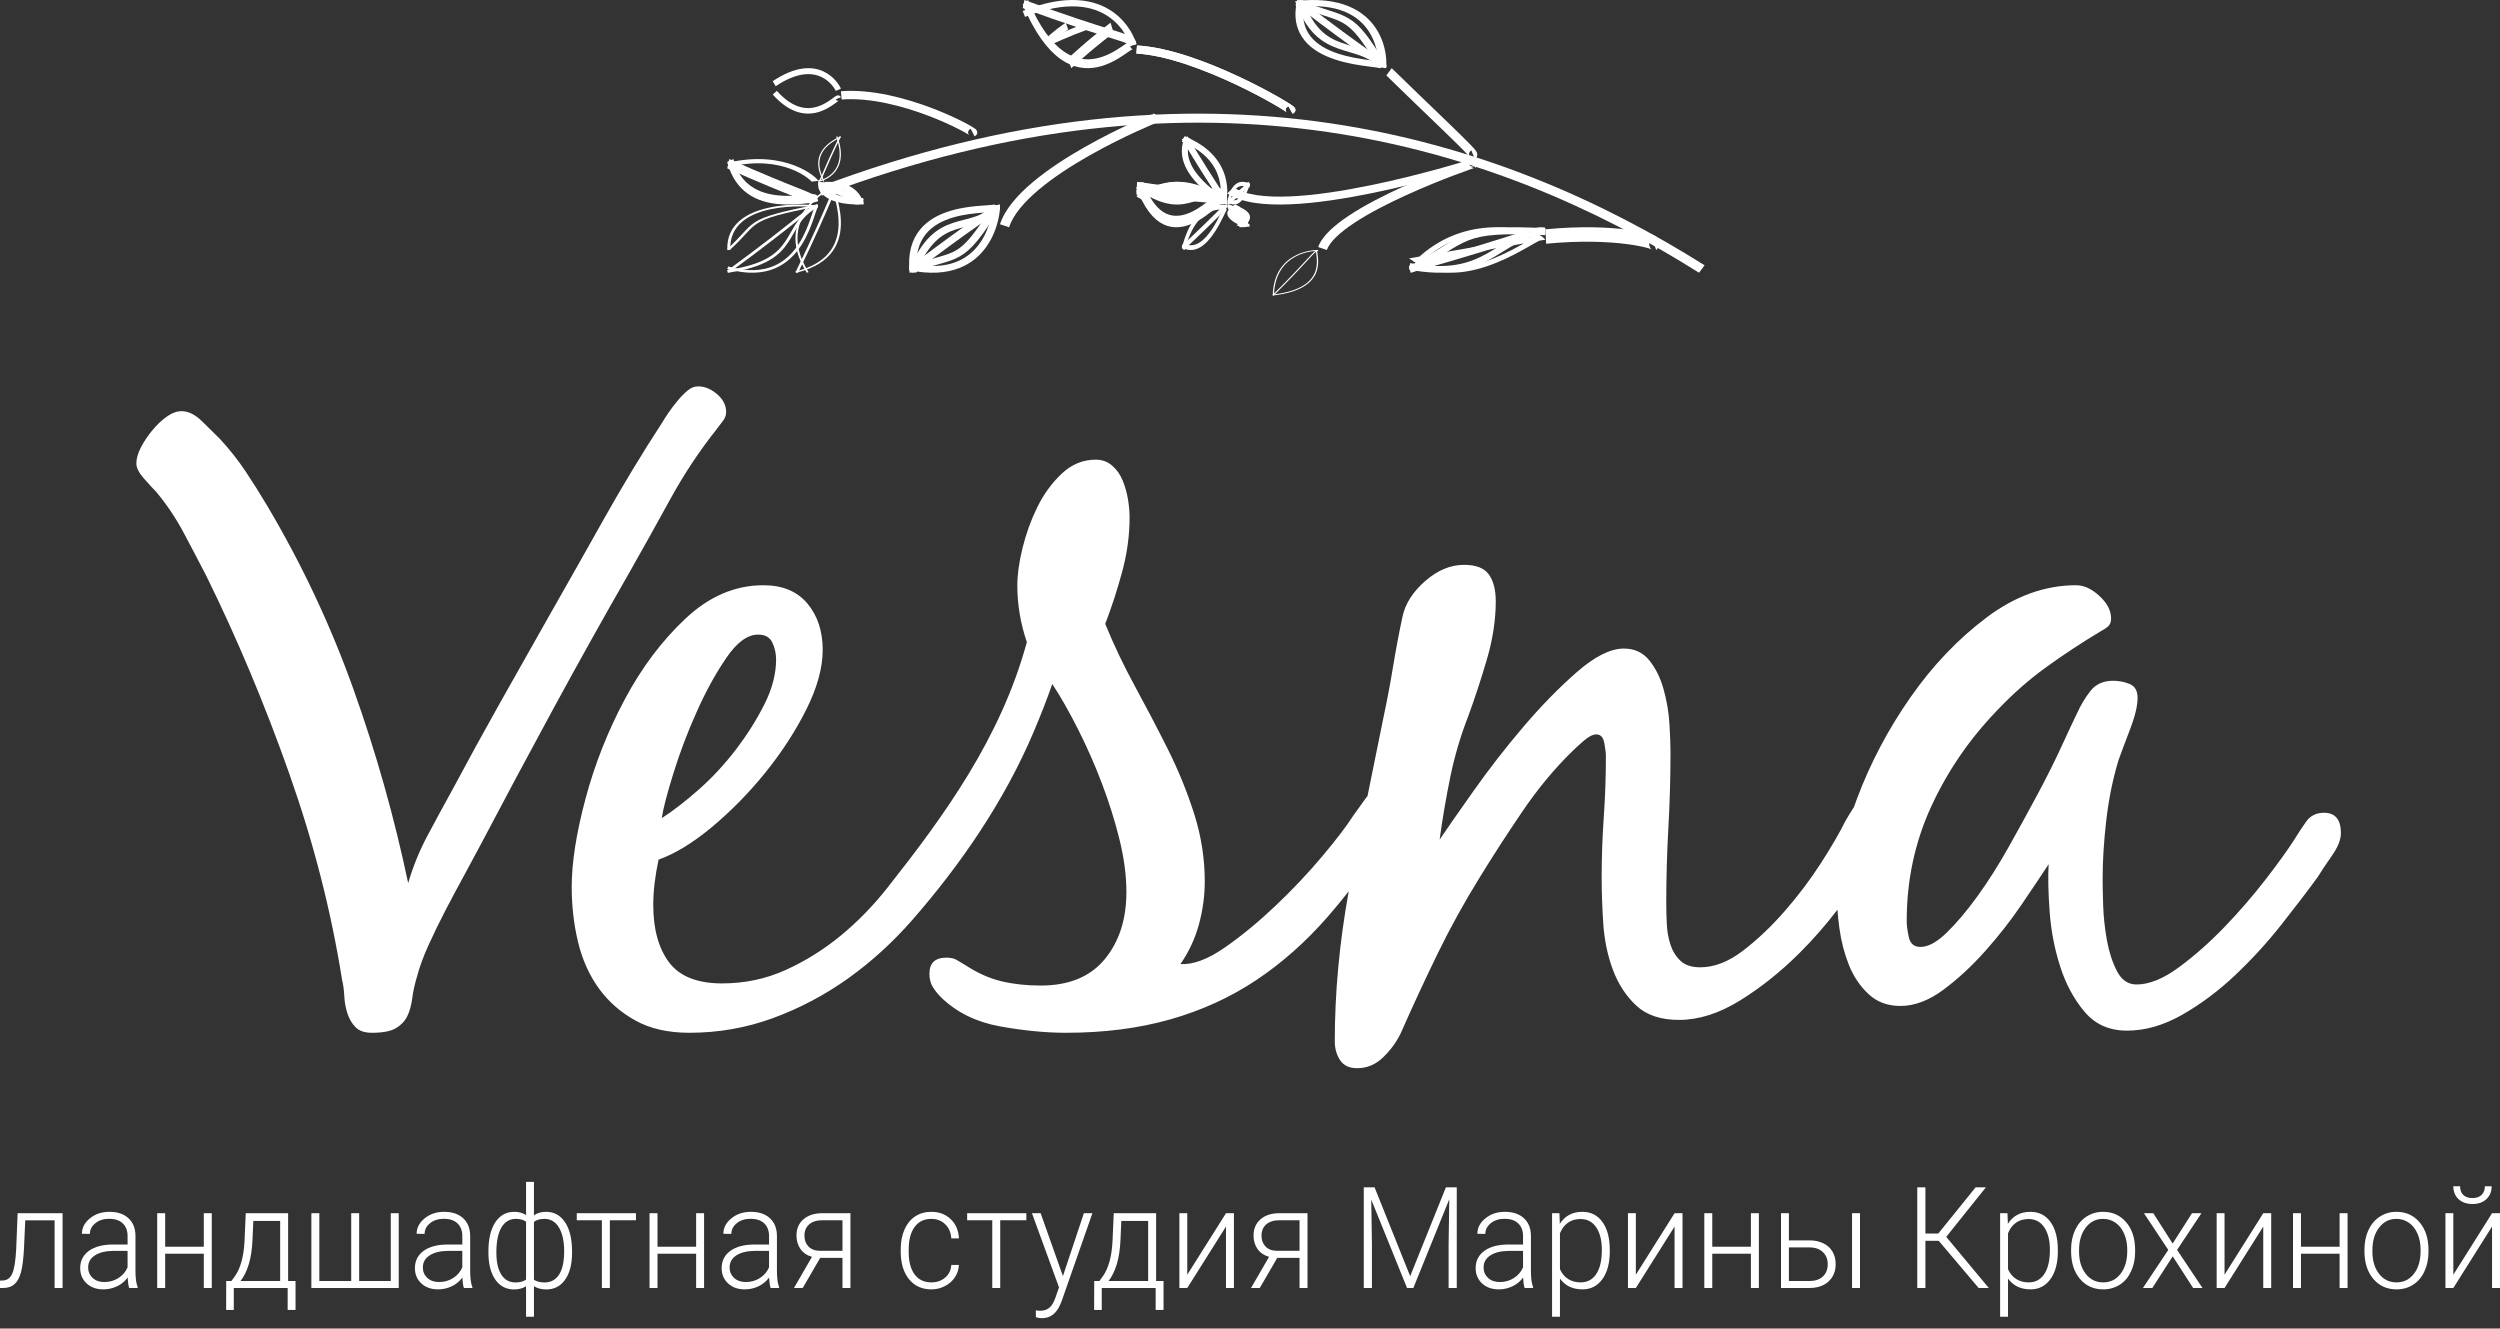 <svg width="207" height="110" viewBox="0 0 207 110" fill="none" xmlns="http://www.w3.org/2000/svg">
<rect x="0" y="0" width="207" height="110" fill="#333333" stroke="none"/>
<path fill-rule="evenodd" clip-rule="evenodd" d="M67.746 15.509C99.679 3.438 124.131 11.249 141.137 21.966L140.682 22.583C123.847 11.973 99.678 4.244 68.051 16.2L67.746 15.509Z" fill="white"/>
<path fill-rule="evenodd" clip-rule="evenodd" d="M80.872 11.135C80.824 11.215 80.753 11.262 80.694 11.287L80.376 10.662C80.319 10.685 80.249 10.731 80.203 10.809C80.157 10.885 80.154 10.96 80.161 11.011C80.172 11.095 80.216 11.149 80.223 11.158L80.224 11.159C80.235 11.173 80.245 11.183 80.25 11.187C80.249 11.186 80.248 11.185 80.247 11.185C80.227 11.169 80.183 11.139 80.106 11.091C79.958 11 79.724 10.869 79.418 10.711C78.807 10.397 77.921 9.986 76.876 9.588C74.775 8.789 72.081 8.062 69.689 8.239L69.627 7.552C72.203 7.362 75.033 8.14 77.17 8.953C78.244 9.362 79.157 9.785 79.793 10.112C80.11 10.275 80.362 10.416 80.533 10.522C80.617 10.573 80.69 10.622 80.743 10.664C80.765 10.681 80.807 10.714 80.841 10.758L80.841 10.758C80.854 10.774 80.902 10.835 80.915 10.926C80.922 10.98 80.918 11.057 80.872 11.135ZM80.252 11.189C80.252 11.189 80.251 11.188 80.25 11.187C80.251 11.188 80.252 11.189 80.252 11.189Z" fill="white"/>
<path fill-rule="evenodd" clip-rule="evenodd" d="M69.232 6.726C69.46 6.996 69.589 7.24 69.627 7.339L69.201 7.526C69.187 7.49 69.089 7.293 68.889 7.055C68.692 6.821 68.404 6.558 68.014 6.374C67.249 6.012 66.029 5.929 64.228 7.139L63.982 6.722C65.88 5.447 67.263 5.479 68.201 5.923C68.663 6.141 69.002 6.452 69.232 6.726Z" fill="white"/>
<path fill-rule="evenodd" clip-rule="evenodd" d="M68.268 14.892C68.023 15.001 67.824 15.045 67.76 15.053L67.746 14.961C67.796 14.955 67.983 14.915 68.22 14.809C68.455 14.704 68.737 14.535 68.977 14.272C69.456 13.75 69.783 12.848 69.237 11.317L69.339 11.289C69.892 12.842 69.566 13.778 69.06 14.33C68.808 14.605 68.514 14.782 68.268 14.892Z" fill="white"/>
<path fill-rule="evenodd" clip-rule="evenodd" d="M68.145 16.116C67.673 15.648 67.741 15.15 67.76 15.055L68.559 15.123C68.549 15.172 68.504 15.514 68.816 15.823C69.105 16.111 69.786 16.45 71.475 16.402L71.509 16.932C69.639 16.984 68.639 16.607 68.145 16.116Z" fill="white"/>
<path fill-rule="evenodd" clip-rule="evenodd" d="M67.991 14.88C67.929 14.983 67.866 15.043 67.762 15.053L67.746 14.961C67.778 14.958 67.816 14.943 67.877 14.842C67.937 14.743 68.009 14.58 68.122 14.316C68.137 14.28 68.153 14.243 68.17 14.204C68.402 13.662 68.787 12.762 69.51 11.289L69.627 11.321C68.905 12.792 68.521 13.69 68.289 14.232C68.273 14.271 68.257 14.308 68.242 14.344C68.129 14.606 68.055 14.775 67.991 14.88Z" fill="white"/>
<path fill-rule="evenodd" clip-rule="evenodd" d="M67.986 15.468C67.893 15.415 67.717 15.302 67.75 15.121L68.465 15.186C68.478 15.115 68.432 15.069 68.418 15.058C68.422 15.06 68.429 15.065 68.44 15.071C68.505 15.109 68.629 15.166 68.867 15.274C68.898 15.288 68.931 15.302 68.965 15.318C69.441 15.532 70.232 15.887 71.509 16.517L71.098 16.936C69.833 16.313 69.051 15.962 68.578 15.749C68.544 15.734 68.511 15.719 68.481 15.705C68.258 15.605 68.091 15.529 67.986 15.468ZM68.414 15.055C68.414 15.055 68.415 15.056 68.418 15.058C68.415 15.056 68.413 15.055 68.414 15.055Z" fill="white"/>
<path fill-rule="evenodd" clip-rule="evenodd" d="M69.452 7.903C69.537 7.922 69.598 7.982 69.627 8.052L69.204 8.225C69.227 8.28 69.277 8.33 69.348 8.346C69.4 8.358 69.437 8.346 69.442 8.344L69.443 8.344C69.445 8.343 69.447 8.343 69.447 8.343C69.447 8.343 69.435 8.349 69.406 8.369C69.363 8.397 69.315 8.433 69.254 8.478C69.207 8.512 69.153 8.553 69.088 8.599C68.808 8.801 68.401 9.069 67.897 9.239C67.391 9.41 66.784 9.483 66.112 9.293C65.44 9.103 64.722 8.657 63.982 7.826L64.324 7.523C65.021 8.306 65.668 8.693 66.236 8.854C66.804 9.014 67.314 8.955 67.751 8.807C68.19 8.659 68.553 8.422 68.82 8.23C68.87 8.194 68.92 8.158 68.966 8.123C69.037 8.071 69.102 8.023 69.15 7.99C69.189 7.964 69.244 7.93 69.3 7.911C69.327 7.902 69.384 7.887 69.452 7.903Z" fill="white"/>
<path fill-rule="evenodd" clip-rule="evenodd" d="M68.221 15.02C68.21 15.039 68.19 15.05 68.169 15.053L68.156 14.961C68.148 14.962 68.138 14.967 68.132 14.977C68.13 14.98 68.13 14.983 68.13 14.983C68.13 14.983 68.13 14.982 68.13 14.98C68.129 14.969 68.124 14.949 68.112 14.916C68.098 14.878 68.078 14.832 68.054 14.777C68.036 14.736 68.017 14.691 67.996 14.641C67.898 14.406 67.779 14.078 67.751 13.703C67.724 13.328 67.788 12.906 68.058 12.486C68.328 12.067 68.801 11.653 69.582 11.289L69.627 11.371C68.858 11.729 68.402 12.132 68.144 12.533C67.886 12.934 67.825 13.336 67.851 13.697C67.877 14.058 67.993 14.376 68.089 14.608C68.108 14.655 68.127 14.699 68.145 14.739C68.17 14.797 68.191 14.847 68.206 14.886C68.218 14.918 68.228 14.95 68.23 14.975C68.23 14.987 68.23 15.004 68.221 15.02Z" fill="white"/>
<path fill-rule="evenodd" clip-rule="evenodd" d="M67.852 15.456C67.773 15.401 67.734 15.324 67.749 15.246L68.419 15.306C68.432 15.236 68.397 15.166 68.326 15.117C68.271 15.079 68.215 15.067 68.201 15.064C68.183 15.061 68.171 15.06 68.171 15.06C68.171 15.06 68.177 15.06 68.19 15.06C68.224 15.061 68.262 15.06 68.314 15.059C68.354 15.058 68.402 15.057 68.463 15.056C68.716 15.052 69.082 15.056 69.477 15.129C69.875 15.202 70.305 15.346 70.677 15.622C71.049 15.897 71.345 16.289 71.509 16.839L70.847 16.936C70.704 16.456 70.456 16.149 70.186 15.95C69.917 15.75 69.607 15.644 69.305 15.589C69.001 15.533 68.707 15.528 68.478 15.531C68.442 15.532 68.403 15.533 68.364 15.534C68.295 15.535 68.227 15.537 68.18 15.536C68.145 15.536 68.079 15.535 68.015 15.522C67.984 15.515 67.915 15.499 67.852 15.456Z" fill="white"/>
<path fill-rule="evenodd" clip-rule="evenodd" d="M114.779 5.463C114.773 5.526 114.762 5.594 114.742 5.645L114.097 5.499C114.096 5.5 114.097 5.5 114.097 5.497C114.099 5.49 114.103 5.467 114.108 5.423C114.114 5.369 114.118 5.296 114.118 5.206C114.118 5.026 114.103 4.786 114.059 4.509C113.971 3.954 113.767 3.262 113.346 2.611C112.926 1.961 112.294 1.361 111.351 0.971C110.41 0.582 109.126 0.388 107.367 0.595L107.264 0.09C109.139 -0.131 110.578 0.069 111.674 0.523C112.767 0.975 113.485 1.667 113.95 2.386C114.415 3.103 114.633 3.855 114.728 4.448C114.775 4.746 114.791 5.006 114.791 5.207C114.791 5.307 114.786 5.393 114.779 5.463Z" fill="white"/>
<path fill-rule="evenodd" clip-rule="evenodd" d="M67.563 17.006C67.64 17.016 67.705 17.027 67.745 17.038L67.645 17.175C67.631 17.171 67.588 17.163 67.513 17.153C67.441 17.144 67.345 17.134 67.23 17.125C67 17.106 66.692 17.09 66.336 17.088C65.622 17.084 64.715 17.134 63.83 17.319C62.945 17.503 62.086 17.822 61.457 18.354C60.829 18.886 60.423 19.637 60.465 20.698L60.221 20.701C60.178 19.615 60.594 18.829 61.26 18.265C61.925 17.702 62.832 17.368 63.752 17.176C64.67 16.984 65.606 16.933 66.338 16.938C66.705 16.94 67.022 16.956 67.262 16.975C67.382 16.985 67.484 16.996 67.563 17.006Z" fill="white"/>
<path fill-rule="evenodd" clip-rule="evenodd" d="M67.68 14.87C67.701 14.895 67.733 14.935 67.745 14.975L67.209 15.039C67.212 15.048 67.215 15.054 67.215 15.054C67.215 15.054 67.211 15.048 67.2 15.034C67.183 15.015 67.157 14.987 67.121 14.952C67.048 14.882 66.939 14.789 66.793 14.683C66.5 14.472 66.067 14.215 65.496 13.997C64.362 13.564 62.669 13.275 60.408 13.814L60.218 13.487C62.647 12.908 64.512 13.215 65.775 13.698C66.403 13.938 66.878 14.219 67.201 14.452C67.362 14.569 67.487 14.675 67.575 14.758C67.618 14.8 67.654 14.838 67.68 14.87Z" fill="white"/>
<path fill-rule="evenodd" clip-rule="evenodd" d="M69.436 15.102C69.496 15.079 69.549 15.061 69.587 15.055L69.627 15.167C69.616 15.169 69.581 15.179 69.521 15.203C69.463 15.225 69.389 15.258 69.301 15.3C69.126 15.385 68.898 15.508 68.645 15.67C68.138 15.994 67.529 16.469 67.027 17.09C66.025 18.331 65.443 20.158 66.955 22.536L66.8 22.582C65.266 20.169 65.853 18.304 66.879 17.034C67.391 16.401 68.011 15.916 68.529 15.586C68.788 15.421 69.021 15.294 69.203 15.206C69.294 15.162 69.373 15.127 69.436 15.102Z" fill="white"/>
<path fill-rule="evenodd" clip-rule="evenodd" d="M82.159 17.055C82.158 17.052 82.158 17.051 82.159 17.053L82.783 16.938C82.797 16.994 82.8 17.068 82.8 17.135C82.799 17.21 82.795 17.303 82.785 17.41C82.765 17.623 82.724 17.9 82.65 18.214C82.502 18.841 82.224 19.628 81.72 20.363C81.215 21.099 80.479 21.789 79.416 22.2C78.352 22.611 76.993 22.728 75.272 22.369L75.421 21.828C77.034 22.165 78.245 22.044 79.157 21.692C80.07 21.339 80.717 20.742 81.172 20.078C81.628 19.413 81.886 18.689 82.024 18.103C82.093 17.811 82.131 17.556 82.148 17.365C82.157 17.269 82.161 17.191 82.161 17.133C82.161 17.087 82.159 17.063 82.159 17.055Z" fill="white"/>
<path fill-rule="evenodd" clip-rule="evenodd" d="M114.504 5.04C114.691 5.209 114.856 5.405 114.765 5.645L114.134 5.494C114.13 5.505 114.13 5.514 114.131 5.519C114.124 5.506 114.098 5.467 114.01 5.389C113.844 5.239 113.543 5.02 113.029 4.654C112.961 4.605 112.89 4.555 112.815 4.501C111.769 3.757 110.035 2.522 107.264 0.377L107.723 0C110.485 2.138 112.211 3.367 113.254 4.11C113.329 4.163 113.401 4.214 113.469 4.262C113.97 4.62 114.306 4.862 114.504 5.04ZM114.133 5.525C114.133 5.525 114.132 5.523 114.131 5.519C114.133 5.523 114.133 5.525 114.133 5.525Z" fill="white"/>
<path fill-rule="evenodd" clip-rule="evenodd" d="M67.17 17.098C67.394 16.957 67.57 16.895 67.745 16.968L67.644 17.175C67.599 17.157 67.527 17.149 67.308 17.286C67.094 17.42 66.781 17.665 66.276 18.067C66.209 18.121 66.138 18.177 66.064 18.236C65.031 19.06 63.317 20.425 60.371 22.583L60.218 22.405C63.16 20.25 64.871 18.887 65.903 18.064C65.977 18.005 66.048 17.949 66.115 17.895C66.616 17.497 66.942 17.241 67.17 17.098Z" fill="white"/>
<path fill-rule="evenodd" clip-rule="evenodd" d="M127.627 18.819C127.747 18.828 127.872 18.871 127.964 18.993L127.587 19.374C127.602 19.394 127.617 19.399 127.617 19.399C127.617 19.399 127.61 19.397 127.593 19.396C127.545 19.392 127.459 19.399 127.308 19.433C127.008 19.498 126.531 19.646 125.751 19.893C125.647 19.926 125.538 19.96 125.424 19.996C123.831 20.502 121.189 21.341 116.792 22.58L116.673 22.018C121.063 20.781 123.699 19.944 125.291 19.438C125.406 19.402 125.514 19.368 125.618 19.335C126.389 19.09 126.89 18.935 127.215 18.864C127.376 18.829 127.513 18.81 127.627 18.819Z" fill="white"/>
<path fill-rule="evenodd" clip-rule="evenodd" d="M67.558 16.27C67.638 16.35 67.721 16.474 67.745 16.664L67.199 16.811C67.21 16.896 67.244 16.935 67.244 16.936C67.244 16.936 67.244 16.935 67.243 16.934C67.229 16.92 67.189 16.889 67.096 16.84C66.912 16.742 66.603 16.616 66.087 16.41C66.019 16.383 65.947 16.355 65.872 16.325C64.82 15.906 63.075 15.211 60.218 13.944L60.38 13.172C63.23 14.436 64.969 15.129 66.019 15.547C66.094 15.577 66.166 15.605 66.234 15.632C66.74 15.834 67.075 15.97 67.285 16.081C67.389 16.136 67.484 16.196 67.558 16.27Z" fill="white"/>
<path fill-rule="evenodd" clip-rule="evenodd" d="M69.326 15.159C69.391 15.104 69.47 15.068 69.574 15.055L69.627 15.167C69.601 15.17 69.565 15.18 69.518 15.219C69.47 15.26 69.418 15.324 69.357 15.426C69.236 15.629 69.09 15.96 68.862 16.492C68.832 16.563 68.8 16.637 68.767 16.715C68.3 17.807 67.527 19.615 66.082 22.582L65.863 22.554C67.307 19.588 68.08 17.781 68.546 16.691C68.58 16.612 68.612 16.538 68.642 16.467C68.869 15.937 69.017 15.6 69.141 15.392C69.203 15.288 69.262 15.212 69.326 15.159Z" fill="white"/>
<path fill-rule="evenodd" clip-rule="evenodd" d="M82.173 17.029C82.171 17.035 82.169 17.045 82.173 17.059L82.787 16.938C82.849 17.208 82.675 17.412 82.483 17.582C82.281 17.762 81.944 18.002 81.442 18.355C81.374 18.403 81.303 18.453 81.228 18.506C80.183 19.239 78.454 20.454 75.672 22.583L75.272 22.133C78.065 19.996 79.802 18.776 80.849 18.04C80.924 17.988 80.995 17.938 81.063 17.89C81.578 17.527 81.879 17.311 82.049 17.161C82.137 17.082 82.165 17.042 82.173 17.029ZM82.175 17.023C82.175 17.023 82.175 17.025 82.173 17.029C82.174 17.025 82.175 17.023 82.175 17.023Z" fill="white"/>
<path fill-rule="evenodd" clip-rule="evenodd" d="M111.633 1.504C112.612 2.076 113.383 3.055 114.791 5.429L114.182 5.645C112.762 3.251 112.052 2.398 111.23 1.918C110.818 1.678 110.366 1.524 109.729 1.321C109.675 1.304 109.619 1.286 109.562 1.268C108.958 1.077 108.215 0.841 107.264 0.46L107.571 0C108.496 0.37 109.215 0.598 109.817 0.789C109.874 0.807 109.93 0.825 109.984 0.842C110.616 1.043 111.144 1.219 111.633 1.504Z" fill="white"/>
<path fill-rule="evenodd" clip-rule="evenodd" d="M62.546 18.381C63.328 17.885 64.575 17.535 67.672 16.938L67.745 17.084C64.638 17.682 63.453 18.024 62.721 18.488C62.356 18.72 62.099 18.985 61.773 19.34C61.744 19.37 61.716 19.401 61.687 19.433C61.377 19.77 60.999 20.181 60.42 20.701L60.218 20.614C60.791 20.1 61.164 19.694 61.473 19.357C61.502 19.325 61.531 19.294 61.559 19.264C61.885 18.91 62.155 18.628 62.546 18.381Z" fill="white"/>
<path fill-rule="evenodd" clip-rule="evenodd" d="M121.456 19.339C122.774 18.829 124.362 18.722 127.964 18.89L127.944 19.472C124.334 19.304 122.835 19.42 121.618 19.891C121.008 20.127 120.461 20.454 119.742 20.901C119.68 20.94 119.617 20.979 119.552 21.019C118.87 21.444 118.037 21.962 116.889 22.58L116.673 22.053C117.808 21.442 118.629 20.931 119.311 20.507C119.375 20.467 119.438 20.428 119.5 20.389C120.218 19.944 120.8 19.593 121.456 19.339Z" fill="white"/>
<path fill-rule="evenodd" clip-rule="evenodd" d="M79.119 20.755C79.933 20.295 80.68 19.424 82.243 16.938L82.8 17.217C81.25 19.682 80.433 20.687 79.461 21.237C78.975 21.512 78.464 21.666 77.855 21.84C77.802 21.855 77.748 21.87 77.693 21.886C77.112 22.051 76.418 22.247 75.518 22.583L75.272 22.056C76.199 21.711 76.916 21.507 77.499 21.342C77.554 21.326 77.608 21.311 77.66 21.296C78.275 21.121 78.712 20.986 79.119 20.755Z" fill="white"/>
<path fill-rule="evenodd" clip-rule="evenodd" d="M111.862 3.786C112.826 4.07 113.888 4.382 114.791 5.323L114.269 5.645C113.492 4.836 112.658 4.589 111.731 4.315C111.419 4.223 111.097 4.127 110.762 4.006C110.109 3.77 109.457 3.441 108.854 2.843C108.256 2.249 107.719 1.403 107.264 0.148L107.896 0C108.336 1.212 108.84 1.988 109.367 2.511C109.889 3.03 110.449 3.313 111.033 3.525C111.296 3.62 111.575 3.702 111.862 3.786Z" fill="white"/>
<path fill-rule="evenodd" clip-rule="evenodd" d="M65.477 19.238C65.939 18.423 66.419 17.58 67.621 16.938L67.745 17.134C66.61 17.741 66.173 18.51 65.716 19.312C65.568 19.572 65.418 19.835 65.242 20.097C64.885 20.63 64.424 21.142 63.654 21.576C62.887 22.009 61.82 22.36 60.256 22.583L60.218 22.358C61.761 22.138 62.794 21.794 63.525 21.382C64.253 20.971 64.689 20.488 65.031 19.978C65.192 19.738 65.334 19.489 65.477 19.238Z" fill="white"/>
<path fill-rule="evenodd" clip-rule="evenodd" d="M124.075 20.419C125.146 19.753 126.261 19.059 127.895 18.816L127.964 19.362C126.437 19.589 125.432 20.213 124.379 20.868C124.037 21.081 123.689 21.297 123.317 21.503C121.798 22.346 119.979 22.942 116.673 22.327L116.76 21.784C119.955 22.379 121.662 21.802 123.084 21.013C123.42 20.827 123.746 20.624 124.075 20.419Z" fill="white"/>
<path fill-rule="evenodd" clip-rule="evenodd" d="M79.844 18.191C80.735 17.961 81.534 17.755 82.335 16.938L82.8 17.329C81.866 18.282 80.843 18.544 79.916 18.781C79.641 18.852 79.373 18.921 79.119 19.005C78.554 19.191 78.006 19.457 77.469 19.979C76.928 20.505 76.385 21.306 75.859 22.583L75.272 22.375C75.817 21.052 76.399 20.177 77.015 19.577C77.636 18.974 78.276 18.665 78.909 18.456C79.233 18.349 79.544 18.269 79.844 18.191Z" fill="white"/>
<path fill-rule="evenodd" clip-rule="evenodd" d="M114.697 5.256C114.767 5.321 114.818 5.425 114.775 5.542L114.163 5.389C114.129 5.482 114.172 5.564 114.22 5.608C114.243 5.63 114.265 5.641 114.273 5.644C114.255 5.638 114.205 5.625 114.104 5.609C113.971 5.587 113.799 5.565 113.588 5.539C113.483 5.526 113.368 5.511 113.244 5.495C112.513 5.4 111.517 5.249 110.55 4.929C109.584 4.61 108.622 4.114 107.989 3.315C107.35 2.511 107.074 1.433 107.404 0L108.032 0.099C107.727 1.425 107.993 2.357 108.524 3.025C109.059 3.7 109.89 4.141 110.788 4.438C111.685 4.735 112.623 4.879 113.344 4.973C113.454 4.987 113.561 5.001 113.663 5.013C113.885 5.041 114.081 5.066 114.229 5.09C114.334 5.107 114.444 5.129 114.531 5.16C114.571 5.175 114.64 5.203 114.697 5.256ZM114.274 5.645C114.277 5.646 114.277 5.646 114.273 5.644L114.274 5.645Z" fill="white"/>
<path fill-rule="evenodd" clip-rule="evenodd" d="M67.583 16.964C67.625 16.939 67.685 16.927 67.745 16.95L67.644 17.146C67.677 17.159 67.708 17.15 67.722 17.141C67.725 17.14 67.727 17.138 67.727 17.138C67.727 17.139 67.722 17.142 67.715 17.153C67.693 17.184 67.666 17.242 67.632 17.329C67.586 17.445 67.536 17.598 67.475 17.781C67.446 17.869 67.414 17.965 67.38 18.067C67.17 18.685 66.862 19.514 66.36 20.292C65.859 21.07 65.158 21.804 64.159 22.224C63.157 22.644 61.871 22.741 60.218 22.269L60.295 22.065C61.9 22.523 63.118 22.422 64.051 22.03C64.988 21.637 65.657 20.943 66.144 20.187C66.632 19.431 66.934 18.621 67.142 18.006C67.175 17.909 67.206 17.816 67.235 17.728C67.297 17.542 67.35 17.381 67.397 17.26C67.432 17.172 67.466 17.095 67.503 17.042C67.521 17.016 67.547 16.985 67.583 16.964Z" fill="white"/>
<path fill-rule="evenodd" clip-rule="evenodd" d="M127.517 19.483C127.571 19.509 127.639 19.544 127.683 19.585L127.964 19.843L127.448 19.933C127.409 19.951 127.356 19.977 127.289 20.013C127.16 20.082 126.998 20.175 126.804 20.287C126.711 20.341 126.611 20.399 126.503 20.46C125.843 20.836 124.935 21.335 123.902 21.754C121.854 22.584 119.213 23.137 117.059 21.658L116.673 21.393L117.531 21.244C119.67 19.332 122.04 18.811 123.95 18.816C124.966 18.819 125.847 18.971 126.492 19.136C126.814 19.219 127.079 19.305 127.274 19.38C127.371 19.417 127.453 19.452 127.517 19.483ZM117.808 21.609C119.634 22.592 121.81 22.149 123.677 21.393C124.652 20.997 125.519 20.525 126.169 20.155L117.808 21.609ZM126.756 19.64L118.412 21.09C120.304 19.619 122.315 19.216 123.948 19.221C124.904 19.223 125.734 19.366 126.339 19.521C126.494 19.561 126.633 19.601 126.756 19.64Z" fill="white"/>
<path fill-rule="evenodd" clip-rule="evenodd" d="M67.56 16.121C67.597 16.14 67.718 16.216 67.745 16.414L67.218 16.545C67.242 16.721 67.349 16.78 67.361 16.787C67.377 16.795 67.388 16.798 67.388 16.797C67.388 16.797 67.386 16.797 67.382 16.797C67.357 16.793 67.309 16.793 67.228 16.797C67.121 16.804 66.984 16.818 66.817 16.836C66.737 16.844 66.65 16.853 66.556 16.863C65.988 16.919 65.21 16.977 64.392 16.894C62.776 16.73 60.879 15.997 60.218 13.403L60.725 13.172C61.275 15.328 62.859 16.02 64.433 16.179C65.21 16.258 65.955 16.203 66.517 16.147C66.603 16.139 66.685 16.13 66.763 16.122C66.936 16.104 67.088 16.088 67.204 16.081C67.287 16.076 67.369 16.074 67.435 16.083C67.465 16.087 67.512 16.096 67.56 16.121Z" fill="white"/>
<path fill-rule="evenodd" clip-rule="evenodd" d="M68.825 15.117C68.835 15.097 68.86 15.064 68.924 15.055L68.968 15.167C68.999 15.162 69.007 15.149 69.007 15.149C69.007 15.149 69.007 15.149 69.006 15.15C69.004 15.155 69.001 15.167 69.001 15.188C69 15.231 69.011 15.294 69.031 15.379C69.058 15.493 69.101 15.639 69.152 15.812C69.177 15.896 69.203 15.985 69.23 16.08C69.397 16.664 69.599 17.455 69.624 18.291C69.675 19.959 69.021 21.832 65.934 22.582L65.863 22.475C68.833 21.754 69.485 19.951 69.435 18.293C69.41 17.466 69.21 16.683 69.043 16.1C69.017 16.006 68.991 15.918 68.966 15.835C68.915 15.661 68.871 15.512 68.844 15.396C68.823 15.31 68.811 15.24 68.811 15.188C68.811 15.163 68.814 15.138 68.825 15.117Z" fill="white"/>
<path fill-rule="evenodd" clip-rule="evenodd" d="M82.266 16.974C82.215 17.02 82.166 17.108 82.19 17.213L82.792 17.09C82.821 17.222 82.763 17.334 82.689 17.401C82.63 17.454 82.562 17.48 82.522 17.494C82.437 17.521 82.331 17.537 82.23 17.548C82.089 17.563 81.901 17.576 81.689 17.59C81.592 17.596 81.49 17.603 81.385 17.61C80.697 17.659 79.8 17.747 78.927 18.003C78.055 18.26 77.231 18.679 76.665 19.373C76.104 20.061 75.766 21.055 75.929 22.52L75.317 22.583C75.14 20.997 75.502 19.842 76.179 19.012C76.851 18.188 77.805 17.718 78.746 17.442C79.688 17.165 80.642 17.073 81.339 17.024C81.458 17.015 81.567 17.008 81.667 17.002C81.869 16.988 82.033 16.978 82.16 16.964C82.257 16.953 82.304 16.943 82.321 16.938C82.313 16.941 82.291 16.951 82.266 16.974ZM82.322 16.938C82.322 16.938 82.321 16.938 82.321 16.938L82.322 16.938Z" fill="white"/>
<path fill-rule="evenodd" clip-rule="evenodd" d="M92.104 0.958C93.527 1.943 94.03 3.366 94.09 3.655L93.58 3.764C93.541 3.576 93.099 2.285 91.81 1.393C90.542 0.516 88.397 -0.013 84.873 1.4L84.681 0.91C88.324 -0.551 90.659 -0.041 92.104 0.958Z" fill="white"/>
<path fill-rule="evenodd" clip-rule="evenodd" d="M93.551 2.975C93.809 3.098 94.034 3.263 94.09 3.615L93.579 3.757C93.579 3.758 93.58 3.76 93.581 3.763C93.582 3.766 93.581 3.761 93.57 3.75C93.545 3.724 93.49 3.682 93.374 3.626C93.14 3.514 92.752 3.388 92.1 3.185C92.014 3.158 91.923 3.13 91.828 3.1C90.501 2.688 88.299 2.004 84.681 0.666L84.822 0C88.43 1.334 90.623 2.015 91.948 2.427C92.043 2.456 92.133 2.484 92.22 2.511C92.858 2.71 93.282 2.847 93.551 2.975Z" fill="white"/>
<path fill-rule="evenodd" clip-rule="evenodd" d="M89.484 3.89C90.018 3.42 90.785 2.771 91.953 1.879L92.209 2.719C91.051 3.602 90.294 4.244 89.77 4.705C89.605 4.85 89.46 4.98 89.331 5.096C89.059 5.34 88.858 5.521 88.691 5.643L88.445 4.796C88.589 4.691 88.756 4.54 89.009 4.314C89.141 4.195 89.296 4.055 89.484 3.89Z" fill="white"/>
<path fill-rule="evenodd" clip-rule="evenodd" d="M87.582 2.856C88.111 2.625 88.871 2.308 90.031 1.879L90.326 2.339C89.179 2.764 88.433 3.075 87.916 3.3C87.757 3.37 87.616 3.432 87.489 3.489C87.218 3.61 87.013 3.701 86.844 3.761L86.562 3.296C86.701 3.247 86.861 3.176 87.106 3.066C87.237 3.008 87.392 2.938 87.582 2.856Z" fill="white"/>
<path fill-rule="evenodd" clip-rule="evenodd" d="M87.043 2.788C87.301 2.568 87.672 2.27 88.243 1.879L88.444 2.437C87.886 2.819 87.528 3.108 87.281 3.319C87.198 3.389 87.13 3.449 87.069 3.503C87.037 3.531 87.007 3.558 86.978 3.583C86.897 3.653 86.823 3.715 86.751 3.761L86.562 3.195C86.604 3.168 86.656 3.126 86.737 3.056C86.762 3.034 86.79 3.009 86.821 2.982C86.884 2.926 86.958 2.861 87.043 2.788Z" fill="white"/>
<path fill-rule="evenodd" clip-rule="evenodd" d="M93.918 3.365C94.013 3.424 94.072 3.541 94.09 3.668L93.587 3.818C93.6 3.903 93.642 3.993 93.713 4.036C93.74 4.054 93.763 4.058 93.776 4.059C93.79 4.061 93.798 4.059 93.799 4.059C93.8 4.059 93.8 4.059 93.8 4.059C93.8 4.059 93.791 4.061 93.772 4.071C93.751 4.081 93.724 4.096 93.689 4.117C93.605 4.169 93.505 4.239 93.382 4.325C93.29 4.39 93.184 4.463 93.063 4.545C92.519 4.912 91.746 5.378 90.842 5.563C89.935 5.75 88.896 5.654 87.826 4.899C86.758 4.144 85.682 2.746 84.681 0.378L85.122 0C86.084 2.278 87.094 3.563 88.055 4.242C89.013 4.919 89.944 5.007 90.769 4.838C91.597 4.668 92.316 4.238 92.843 3.882C92.945 3.813 93.045 3.744 93.137 3.68C93.273 3.585 93.393 3.501 93.486 3.444C93.561 3.397 93.65 3.348 93.731 3.332C93.77 3.325 93.843 3.317 93.918 3.365Z" fill="white"/>
<path fill-rule="evenodd" clip-rule="evenodd" d="M107.241 9.212C107.201 9.31 107.115 9.377 107.024 9.411L106.685 8.804C106.597 8.837 106.513 8.902 106.473 8.998C106.439 9.081 106.454 9.151 106.464 9.184C106.483 9.243 106.517 9.28 106.521 9.284L106.521 9.285C106.528 9.292 106.532 9.296 106.532 9.296C106.532 9.296 106.528 9.293 106.518 9.285C106.483 9.258 106.418 9.211 106.318 9.146C106.121 9.017 105.819 8.833 105.431 8.61C104.655 8.164 103.548 7.572 102.277 6.973C99.714 5.767 96.555 4.568 94.09 4.433L94.144 3.766C96.81 3.912 100.11 5.183 102.679 6.393C103.973 7.002 105.1 7.605 105.894 8.061C106.291 8.289 106.607 8.482 106.822 8.622C106.927 8.691 107.016 8.752 107.077 8.801C107.105 8.823 107.144 8.855 107.176 8.891L107.177 8.891C107.188 8.904 107.229 8.951 107.25 9.018C107.261 9.054 107.276 9.127 107.241 9.212Z" fill="white"/>
<path fill-rule="evenodd" clip-rule="evenodd" d="M107.241 9.212C107.201 9.31 107.115 9.377 107.024 9.411L106.685 8.804C106.597 8.837 106.513 8.902 106.473 8.998C106.439 9.081 106.454 9.151 106.464 9.184C106.483 9.243 106.517 9.28 106.521 9.284L106.521 9.285C106.528 9.292 106.532 9.296 106.532 9.296C106.532 9.296 106.528 9.293 106.518 9.285C106.483 9.258 106.418 9.211 106.318 9.146C106.121 9.017 105.819 8.833 105.431 8.61C104.655 8.164 103.548 7.572 102.277 6.973C99.714 5.767 96.555 4.568 94.09 4.433L94.144 3.766C96.81 3.912 100.11 5.183 102.679 6.393C103.973 7.002 105.1 7.605 105.894 8.061C106.291 8.289 106.607 8.482 106.822 8.622C106.927 8.691 107.016 8.752 107.077 8.801C107.105 8.823 107.144 8.855 107.176 8.891L107.177 8.891C107.188 8.904 107.229 8.951 107.25 9.018C107.261 9.054 107.276 9.127 107.241 9.212Z" fill="white"/>
<path fill-rule="evenodd" clip-rule="evenodd" d="M122.309 12.895C122.284 13.021 122.209 13.121 122.113 13.172L121.826 12.454C121.735 12.502 121.664 12.598 121.64 12.718C121.621 12.814 121.639 12.889 121.646 12.915C121.655 12.948 121.666 12.97 121.67 12.977C121.674 12.987 121.678 12.992 121.678 12.992C121.678 12.993 121.677 12.991 121.674 12.987C121.671 12.982 121.667 12.977 121.661 12.97C121.65 12.955 121.634 12.936 121.614 12.912C121.531 12.816 121.397 12.672 121.212 12.482C120.844 12.106 120.3 11.575 119.64 10.935C119.201 10.511 118.711 10.039 118.188 9.536C117.14 8.527 115.958 7.389 114.791 6.247L115.235 5.645C116.401 6.785 117.578 7.918 118.625 8.926C119.149 9.43 119.64 9.903 120.081 10.33C120.742 10.969 121.292 11.508 121.667 11.892C121.854 12.083 122.004 12.241 122.103 12.358C122.15 12.413 122.198 12.473 122.233 12.528C122.247 12.549 122.28 12.604 122.3 12.676C122.31 12.712 122.329 12.794 122.309 12.895Z" fill="white"/>
<path fill-rule="evenodd" clip-rule="evenodd" d="M102.324 16.921C101.957 17.001 101.675 16.751 101.619 16.682L101.744 16.399C101.744 16.399 101.745 16.401 101.748 16.404C101.751 16.406 101.754 16.41 101.759 16.414C101.768 16.423 101.78 16.433 101.795 16.445C101.825 16.469 101.866 16.497 101.916 16.521C102.015 16.57 102.147 16.606 102.296 16.573C102.586 16.51 102.971 16.182 103.31 15.055L103.5 15.211C103.137 16.415 102.7 16.839 102.324 16.921Z" fill="white"/>
<path fill-rule="evenodd" clip-rule="evenodd" d="M101.965 17.128C102.1 17.031 102.241 16.964 102.315 16.938L102.736 17.17C102.737 17.17 102.737 17.17 102.735 17.17C102.73 17.173 102.708 17.182 102.675 17.2C102.636 17.22 102.587 17.249 102.537 17.285C102.437 17.357 102.338 17.456 102.303 17.577C102.236 17.809 102.395 18.163 103.5 18.595L103.057 18.819C101.828 18.338 101.535 17.892 101.637 17.539C101.687 17.368 101.827 17.228 101.965 17.128Z" fill="white"/>
<path fill-rule="evenodd" clip-rule="evenodd" d="M108.89 20.707C109.011 20.701 109.1 20.703 109.144 20.709L109.125 20.783C109.095 20.779 109.016 20.776 108.898 20.783C108.781 20.79 108.629 20.805 108.455 20.837C108.106 20.9 107.667 21.025 107.235 21.262C106.372 21.737 105.526 22.666 105.482 24.467L105.381 24.465C105.425 22.645 106.282 21.692 107.175 21.202C107.62 20.957 108.072 20.828 108.431 20.763C108.611 20.731 108.768 20.714 108.89 20.707Z" fill="white"/>
<path fill-rule="evenodd" clip-rule="evenodd" d="M101.823 16.894C101.768 16.931 101.69 16.972 101.619 16.882L101.748 16.579C101.73 16.557 101.713 16.561 101.713 16.561C101.713 16.561 101.721 16.559 101.741 16.545C101.785 16.514 101.856 16.45 101.98 16.333C101.997 16.317 102.014 16.301 102.032 16.284C102.282 16.048 102.698 15.656 103.404 15.055L103.5 15.392C102.799 15.989 102.386 16.378 102.136 16.614C102.118 16.631 102.101 16.647 102.085 16.662C101.965 16.775 101.882 16.852 101.823 16.894Z" fill="white"/>
<path fill-rule="evenodd" clip-rule="evenodd" d="M101.629 17.165C101.61 17.112 101.59 17.008 101.834 16.938L102.377 17.181C102.469 17.154 102.482 17.121 102.484 17.112C102.484 17.115 102.485 17.119 102.488 17.126C102.501 17.165 102.543 17.23 102.628 17.355C102.639 17.371 102.65 17.388 102.662 17.405C102.831 17.654 103.113 18.066 103.5 18.757L102.652 18.819C102.268 18.134 101.99 17.727 101.822 17.48C101.81 17.462 101.798 17.445 101.787 17.429C101.708 17.313 101.65 17.226 101.629 17.165ZM102.484 17.11C102.484 17.11 102.484 17.11 102.484 17.112C102.484 17.11 102.484 17.11 102.484 17.11Z" fill="white"/>
<path fill-rule="evenodd" clip-rule="evenodd" d="M108.835 20.834C108.95 20.735 109.04 20.691 109.144 20.706L109.125 20.785C109.079 20.778 109.024 20.791 108.91 20.888C108.798 20.984 108.642 21.15 108.394 21.419C108.361 21.455 108.326 21.492 108.29 21.532C107.782 22.083 106.94 22.996 105.461 24.467L105.381 24.417C106.858 22.948 107.699 22.036 108.207 21.485C108.243 21.445 108.278 21.407 108.311 21.372C108.558 21.105 108.717 20.934 108.835 20.834Z" fill="white"/>
<path fill-rule="evenodd" clip-rule="evenodd" d="M101.731 16.927C101.692 16.947 101.653 16.933 101.624 16.9L101.753 16.623C101.73 16.596 101.696 16.583 101.662 16.601C101.637 16.613 101.624 16.638 101.622 16.642L101.622 16.642C101.62 16.645 101.619 16.648 101.619 16.648C101.619 16.648 101.621 16.642 101.625 16.627C101.633 16.6 101.641 16.569 101.652 16.528C101.66 16.496 101.669 16.459 101.681 16.414C101.732 16.225 101.811 15.961 101.942 15.716C102.073 15.469 102.257 15.241 102.516 15.129C102.774 15.016 103.096 15.022 103.5 15.216L103.436 15.545C103.062 15.365 102.783 15.369 102.575 15.46C102.367 15.551 102.218 15.733 102.11 15.936C102 16.142 101.931 16.369 101.884 16.547C101.875 16.579 101.866 16.612 101.858 16.644C101.846 16.693 101.834 16.738 101.824 16.771C101.817 16.796 101.805 16.834 101.788 16.865C101.78 16.88 101.762 16.911 101.731 16.927Z" fill="white"/>
<path fill-rule="evenodd" clip-rule="evenodd" d="M101.619 17.071C101.612 17.016 101.666 16.968 101.743 16.938L102.143 17.174C102.211 17.148 102.261 17.104 102.254 17.053C102.25 17.015 102.214 16.99 102.206 16.984C102.195 16.977 102.186 16.972 102.186 16.972C102.186 16.972 102.189 16.974 102.199 16.978C102.224 16.988 102.251 16.997 102.289 17.011C102.32 17.022 102.358 17.036 102.407 17.054C102.598 17.124 102.867 17.232 103.09 17.382C103.315 17.535 103.494 17.732 103.5 17.978C103.506 18.223 103.341 18.502 102.927 18.819L102.387 18.659C102.752 18.378 102.868 18.155 102.864 17.981C102.86 17.808 102.736 17.67 102.57 17.558C102.402 17.444 102.192 17.358 102.019 17.294C101.99 17.284 101.959 17.273 101.928 17.262C101.877 17.243 101.827 17.225 101.794 17.212C101.769 17.203 101.72 17.183 101.683 17.157C101.665 17.145 101.625 17.115 101.619 17.071Z" fill="white"/>
<path fill-rule="evenodd" clip-rule="evenodd" d="M108.996 20.721C109.016 20.705 109.043 20.701 109.068 20.704L109.048 20.783C109.053 20.784 109.064 20.783 109.072 20.777C109.074 20.775 109.075 20.774 109.075 20.774C109.075 20.774 109.074 20.776 109.073 20.78C109.068 20.795 109.067 20.822 109.071 20.864C109.074 20.911 109.082 20.97 109.092 21.04C109.099 21.093 109.108 21.152 109.115 21.218C109.151 21.518 109.176 21.932 109.051 22.366C108.926 22.801 108.649 23.256 108.083 23.638C107.517 24.02 106.666 24.326 105.396 24.467L105.381 24.387C106.635 24.248 107.466 23.947 108.012 23.578C108.558 23.21 108.825 22.771 108.947 22.349C109.069 21.927 109.045 21.523 109.009 21.225C109.002 21.163 108.994 21.105 108.986 21.052C108.976 20.979 108.968 20.917 108.964 20.868C108.961 20.827 108.961 20.79 108.968 20.763C108.972 20.75 108.98 20.733 108.996 20.721Z" fill="white"/>
<path fill-rule="evenodd" clip-rule="evenodd" d="M101.523 16.651C101.556 16.684 101.595 16.726 101.618 16.765L101.018 16.933C101.019 16.935 101.02 16.936 101.02 16.936C101.02 16.937 101.012 16.926 100.988 16.902C100.961 16.875 100.922 16.838 100.87 16.794C100.767 16.705 100.621 16.591 100.437 16.467C100.067 16.218 99.557 15.937 98.954 15.742C98.353 15.549 97.671 15.444 96.943 15.534C96.217 15.624 95.409 15.912 94.568 16.548L94.09 16.247C95.007 15.554 95.936 15.205 96.828 15.095C97.719 14.984 98.538 15.115 99.228 15.338C99.916 15.559 100.485 15.875 100.889 16.148C101.092 16.284 101.256 16.412 101.375 16.514C101.435 16.566 101.484 16.612 101.523 16.651Z" fill="white"/>
<path fill-rule="evenodd" clip-rule="evenodd" d="M101.497 16.799C101.485 16.834 101.465 16.89 101.433 16.934L100.982 16.665C100.974 16.676 100.97 16.683 100.97 16.683C100.97 16.683 100.974 16.676 100.98 16.657C100.989 16.631 101 16.591 101.011 16.539C101.034 16.435 101.057 16.289 101.069 16.111C101.094 15.756 101.074 15.28 100.928 14.762C100.638 13.737 99.847 12.524 97.855 11.741L98.068 11.289C100.225 12.137 101.122 13.476 101.451 14.64C101.614 15.216 101.636 15.745 101.608 16.142C101.594 16.341 101.568 16.509 101.54 16.636C101.526 16.699 101.511 16.754 101.497 16.799Z" fill="white"/>
<path fill-rule="evenodd" clip-rule="evenodd" d="M101.531 17.007C101.556 17.017 101.591 17.031 101.618 17.055L101.479 17.415C101.484 17.419 101.486 17.421 101.486 17.421C101.486 17.421 101.48 17.418 101.465 17.412C101.445 17.405 101.416 17.396 101.379 17.388C101.304 17.371 101.201 17.357 101.075 17.354C100.825 17.35 100.491 17.395 100.133 17.565C99.42 17.903 98.596 18.736 98.113 20.701L97.855 20.556C98.369 18.462 99.262 17.541 100.05 17.168C100.442 16.982 100.804 16.933 101.078 16.938C101.216 16.94 101.332 16.956 101.419 16.975C101.463 16.985 101.501 16.996 101.531 17.007Z" fill="white"/>
<path fill-rule="evenodd" clip-rule="evenodd" d="M101.045 15.854C101.255 15.91 101.511 16.024 101.618 16.441L101.001 16.836C101.017 16.9 101.044 16.928 101.051 16.935C101.043 16.929 101.011 16.91 100.933 16.889C100.755 16.842 100.459 16.812 99.944 16.77C99.876 16.764 99.805 16.758 99.73 16.752C98.687 16.666 96.956 16.525 94.09 16.1L94.153 15.055C97.005 15.477 98.725 15.618 99.765 15.703C99.84 15.709 99.911 15.715 99.979 15.721C100.477 15.762 100.82 15.794 101.045 15.854ZM101.054 16.936C101.054 16.936 101.053 16.936 101.051 16.935L101.054 16.936Z" fill="white"/>
<path fill-rule="evenodd" clip-rule="evenodd" d="M101.608 16.65C101.626 16.732 101.627 16.837 101.558 16.934L101.107 16.66C101.072 16.709 101.08 16.752 101.08 16.752C101.08 16.752 101.08 16.752 101.08 16.752C101.077 16.741 101.066 16.707 101.027 16.634C100.951 16.491 100.808 16.264 100.565 15.886C100.533 15.836 100.499 15.783 100.463 15.727C99.967 14.957 99.146 13.679 97.855 11.534L98.325 11.289C99.612 13.428 100.431 14.701 100.926 15.47C100.961 15.526 100.995 15.578 101.028 15.629C101.266 15.999 101.423 16.247 101.511 16.413C101.554 16.494 101.591 16.575 101.608 16.65Z" fill="white"/>
<path fill-rule="evenodd" clip-rule="evenodd" d="M101.445 16.951C101.496 16.932 101.559 16.927 101.618 16.979L101.477 17.336C101.499 17.355 101.518 17.351 101.518 17.351C101.518 17.351 101.517 17.351 101.516 17.351C101.504 17.356 101.478 17.371 101.429 17.412C101.33 17.493 101.177 17.643 100.924 17.894C100.89 17.927 100.855 17.962 100.818 17.999C100.301 18.511 99.445 19.36 98.004 20.701L97.855 20.351C99.292 19.013 100.146 18.166 100.662 17.655C100.699 17.619 100.734 17.584 100.768 17.55C101.017 17.303 101.182 17.142 101.292 17.051C101.347 17.006 101.398 16.97 101.445 16.951Z" fill="white"/>
<path fill-rule="evenodd" clip-rule="evenodd" d="M97.372 15.056C98.311 15.03 99.371 15.379 101.618 16.391L101.315 16.936C99.041 15.912 98.134 15.645 97.393 15.666C97.022 15.676 96.677 15.759 96.184 15.89C96.142 15.901 96.099 15.913 96.055 15.924C95.588 16.049 95.011 16.203 94.225 16.347L94.09 15.749C94.847 15.611 95.398 15.463 95.863 15.339C95.907 15.328 95.95 15.316 95.993 15.305C96.48 15.175 96.903 15.069 97.372 15.056Z" fill="white"/>
<path fill-rule="evenodd" clip-rule="evenodd" d="M98.935 15.948C99.669 15.699 100.507 15.414 101.618 15.684L101.459 16.34C100.555 16.12 99.95 16.323 99.252 16.558C99.012 16.639 98.761 16.724 98.483 16.796C97.951 16.934 97.361 17.004 96.639 16.846C95.924 16.691 95.101 16.317 94.09 15.607L94.475 15.055C95.44 15.732 96.18 16.056 96.782 16.187C97.376 16.317 97.857 16.262 98.314 16.143C98.515 16.091 98.72 16.021 98.935 15.948Z" fill="white"/>
<path fill-rule="evenodd" clip-rule="evenodd" d="M101.347 15.741C101.448 15.765 101.564 15.861 101.618 16.058L101.022 16.415C101.067 16.581 101.166 16.659 101.242 16.677C101.273 16.685 101.297 16.683 101.308 16.681C101.321 16.679 101.328 16.676 101.329 16.675C101.33 16.675 101.33 16.675 101.329 16.675C101.328 16.676 101.32 16.68 101.303 16.691C101.284 16.703 101.259 16.721 101.228 16.745C101.141 16.812 101.032 16.905 100.896 17.022C100.828 17.081 100.753 17.145 100.671 17.215C100.194 17.619 99.526 18.152 98.778 18.489C98.031 18.826 97.177 18.98 96.34 18.58C95.494 18.175 94.713 17.228 94.09 15.501L94.658 15.055C95.219 16.609 95.881 17.362 96.538 17.677C97.205 17.995 97.914 17.886 98.59 17.581C99.266 17.276 99.882 16.788 100.35 16.392C100.421 16.332 100.489 16.273 100.555 16.217C100.7 16.092 100.83 15.981 100.931 15.903C101.002 15.849 101.084 15.79 101.161 15.759C101.197 15.745 101.267 15.721 101.347 15.741Z" fill="white"/>
<path fill-rule="evenodd" clip-rule="evenodd" d="M101.588 16.661C101.605 16.697 101.653 16.814 101.575 16.934L101.156 16.659C101.086 16.767 101.132 16.869 101.14 16.885C101.148 16.902 101.157 16.912 101.157 16.912C101.157 16.912 101.156 16.911 101.154 16.909C101.142 16.896 101.113 16.87 101.06 16.828C100.99 16.771 100.899 16.703 100.787 16.62C100.732 16.578 100.672 16.534 100.607 16.485C100.223 16.195 99.705 15.789 99.224 15.293C98.273 14.314 97.388 12.896 98.132 11.289L98.585 11.501C97.983 12.803 98.661 13.993 99.581 14.942C100.035 15.409 100.528 15.797 100.907 16.082C100.966 16.127 101.022 16.169 101.076 16.209C101.193 16.296 101.295 16.373 101.371 16.434C101.426 16.478 101.48 16.523 101.52 16.566C101.538 16.585 101.566 16.619 101.588 16.661Z" fill="white"/>
<path fill-rule="evenodd" clip-rule="evenodd" d="M101.462 16.968C101.482 16.952 101.548 16.909 101.618 16.966L101.476 17.303C101.538 17.353 101.593 17.313 101.6 17.308C101.607 17.302 101.611 17.297 101.611 17.297C101.611 17.297 101.61 17.298 101.608 17.301C101.598 17.316 101.58 17.348 101.552 17.401C101.515 17.472 101.471 17.565 101.416 17.678C101.39 17.733 101.361 17.793 101.33 17.858C101.143 18.243 100.881 18.762 100.556 19.25C99.913 20.215 98.976 21.121 97.855 20.494L97.96 20.132C98.906 20.662 99.722 19.926 100.349 18.985C100.659 18.52 100.911 18.021 101.096 17.64C101.125 17.581 101.153 17.523 101.179 17.469C101.235 17.353 101.283 17.251 101.323 17.174C101.351 17.119 101.38 17.067 101.406 17.03C101.418 17.012 101.437 16.987 101.462 16.968Z" fill="white"/>
<path fill-rule="evenodd" clip-rule="evenodd" d="M122.17 13.783L122.159 13.787L121.818 13.194L121.809 13.197C121.804 13.199 121.79 13.206 121.78 13.21C121.75 13.226 121.583 13.482 121.706 13.724C121.859 13.799 122.062 13.811 122.085 13.807C122.094 13.806 122.107 13.803 122.112 13.802L122.12 13.799L122.123 13.799L122.118 13.8L122.104 13.804L121.984 13.841C121.874 13.875 121.707 13.926 121.49 13.991C121.055 14.121 120.421 14.307 119.641 14.523C118.083 14.956 115.942 15.51 113.662 15.978C111.386 16.445 108.956 16.83 106.822 16.917C104.718 17.003 102.786 16.806 101.619 16.01L102.146 15.513C103.055 16.132 104.698 16.35 106.781 16.265C108.836 16.181 111.206 15.808 113.46 15.345C115.711 14.884 117.829 14.335 119.374 13.906C120.147 13.692 120.775 13.508 121.205 13.379C121.419 13.315 121.584 13.264 121.693 13.231L121.814 13.194L121.846 13.184L121.857 13.181L121.867 13.179C121.872 13.178 121.885 13.174 121.894 13.173C121.918 13.168 122.121 13.181 122.274 13.255C122.397 13.498 122.23 13.754 122.2 13.77C122.19 13.774 122.175 13.781 122.17 13.783Z" fill="white"/>
<path fill-rule="evenodd" clip-rule="evenodd" d="M122.143 13.883L122.143 13.883L121.826 13.207L121.825 13.207C121.823 13.208 121.809 13.214 121.793 13.224C121.782 13.23 121.75 13.253 121.73 13.27C121.681 13.323 121.61 13.59 121.693 13.78C121.792 13.864 121.954 13.915 121.994 13.916C122.012 13.916 122.039 13.913 122.048 13.912C122.063 13.909 122.074 13.906 122.077 13.906L122.077 13.905C122.083 13.904 122.087 13.903 122.087 13.903C122.087 13.903 122.086 13.903 122.082 13.904C122.069 13.909 122.044 13.916 122.007 13.929C121.934 13.954 121.82 13.993 121.671 14.046C121.373 14.151 120.934 14.31 120.4 14.512C119.33 14.918 117.878 15.499 116.387 16.18C114.894 16.861 113.373 17.639 112.161 18.438C111.555 18.837 111.035 19.236 110.635 19.625C110.233 20.017 109.975 20.378 109.862 20.699L109.145 20.456C109.312 19.982 109.659 19.526 110.101 19.096C110.546 18.662 111.109 18.234 111.738 17.819C112.998 16.989 114.559 16.193 116.067 15.504C117.578 14.814 119.047 14.227 120.126 13.818C120.667 13.613 121.11 13.452 121.414 13.345C121.566 13.291 121.684 13.251 121.761 13.225C121.8 13.212 121.83 13.201 121.851 13.195L121.851 13.195C121.859 13.193 121.875 13.188 121.891 13.184L121.891 13.184C121.894 13.183 121.907 13.18 121.923 13.177C121.933 13.175 121.96 13.173 121.978 13.172C122.018 13.173 122.18 13.224 122.279 13.308C122.363 13.498 122.292 13.765 122.242 13.819C122.222 13.836 122.19 13.858 122.178 13.865C122.161 13.875 122.147 13.882 122.143 13.883Z" fill="white"/>
<path fill-rule="evenodd" clip-rule="evenodd" d="M95.744 10.174L95.744 10.174L95.414 9.444L95.414 9.444C95.412 9.445 95.406 9.448 95.398 9.452C95.392 9.455 95.377 9.464 95.367 9.47C95.344 9.487 95.232 9.62 95.189 9.76C95.269 10.053 95.582 10.209 95.636 10.205C95.652 10.203 95.677 10.197 95.684 10.195C95.696 10.192 95.704 10.189 95.705 10.189C95.708 10.188 95.71 10.187 95.71 10.187C95.71 10.187 95.708 10.188 95.704 10.189C95.691 10.194 95.667 10.204 95.632 10.218C95.562 10.247 95.452 10.292 95.309 10.353C95.022 10.475 94.6 10.659 94.083 10.897C93.05 11.372 91.641 12.059 90.183 12.887C88.724 13.717 87.225 14.681 86.006 15.709C84.776 16.746 83.879 17.807 83.55 18.819L82.8 18.567C83.201 17.335 84.242 16.154 85.502 15.091C86.773 14.02 88.317 13.028 89.798 12.187C91.281 11.344 92.711 10.647 93.758 10.165C94.282 9.924 94.711 9.737 95.004 9.612C95.151 9.55 95.264 9.503 95.338 9.473C95.375 9.458 95.403 9.447 95.422 9.439C95.429 9.437 95.441 9.432 95.453 9.428C95.455 9.427 95.464 9.424 95.477 9.421C95.485 9.418 95.509 9.413 95.526 9.41C95.58 9.406 95.893 9.562 95.973 9.855C95.93 9.995 95.818 10.129 95.794 10.146C95.784 10.152 95.769 10.161 95.763 10.164C95.754 10.169 95.746 10.172 95.744 10.174Z" fill="white"/>
<path fill-rule="evenodd" clip-rule="evenodd" d="M137.294 20.499C137.234 20.619 137.16 20.676 137.126 20.698L136.782 19.612C136.754 19.63 136.684 19.682 136.626 19.798C136.555 19.942 136.531 20.128 136.565 20.303C136.592 20.444 136.647 20.529 136.67 20.561C136.697 20.599 136.721 20.621 136.731 20.631C136.75 20.648 136.763 20.655 136.763 20.655C136.763 20.655 136.756 20.651 136.738 20.643C136.676 20.615 136.557 20.572 136.374 20.522C136.014 20.423 135.447 20.305 134.689 20.208C133.175 20.013 130.91 19.901 128.019 20.181L127.964 18.988C130.897 18.703 133.205 18.816 134.762 19.016C135.54 19.116 136.134 19.239 136.527 19.347C136.721 19.4 136.876 19.452 136.983 19.501C137.027 19.521 137.1 19.556 137.164 19.613C137.183 19.63 137.213 19.659 137.244 19.703C137.271 19.741 137.329 19.832 137.357 19.979C137.392 20.16 137.368 20.35 137.294 20.499Z" fill="white"/>
<path d="M5.181 100.454V106.646H4.522V101.043H2.091L1.987 103.361C1.943 104.219 1.86 104.875 1.74 105.329C1.619 105.78 1.44 106.111 1.202 106.325C0.964 106.539 0.648 106.646 0.252 106.646H0V106.039L0.203 106.028C0.58 106.02 0.851 105.829 1.015 105.455C1.18 105.081 1.288 104.414 1.339 103.452L1.46 100.454H5.181Z" fill="white"/>
<path d="M10.696 106.646C10.63 106.451 10.588 106.163 10.57 105.781C10.339 106.094 10.045 106.337 9.686 106.508C9.331 106.676 8.955 106.76 8.556 106.76C7.985 106.76 7.522 106.594 7.167 106.262C6.816 105.93 6.64 105.511 6.64 105.003C6.64 104.4 6.88 103.923 7.359 103.572C7.842 103.221 8.514 103.046 9.373 103.046H10.564V102.342C10.564 101.9 10.433 101.552 10.169 101.301C9.909 101.045 9.529 100.917 9.028 100.917C8.57 100.917 8.192 101.039 7.892 101.283C7.592 101.528 7.442 101.821 7.442 102.165L6.783 102.159C6.783 101.667 7.003 101.241 7.442 100.883C7.881 100.52 8.42 100.339 9.061 100.339C9.723 100.339 10.244 100.513 10.625 100.86C11.009 101.203 11.206 101.684 11.217 102.302V105.232C11.217 105.831 11.278 106.279 11.399 106.577V106.646H10.696ZM8.633 106.153C9.072 106.153 9.463 106.043 9.807 105.821C10.155 105.6 10.407 105.305 10.564 104.934V103.572H9.39C8.735 103.58 8.223 103.706 7.853 103.95C7.484 104.191 7.299 104.522 7.299 104.946C7.299 105.293 7.422 105.581 7.667 105.81C7.915 106.039 8.237 106.153 8.633 106.153Z" fill="white"/>
<path d="M17.534 106.646H16.875V103.807H13.676V106.646H13.017V100.454H13.676V103.229H16.875V100.454H17.534V106.646Z" fill="white"/>
<path d="M19.158 106.068L19.449 105.673C19.91 105.02 20.175 104.067 20.245 102.811L20.349 100.454H23.856V106.068H24.471V108.465H23.818V106.646H19.356V108.465H18.725L18.73 106.068H19.158ZM19.916 106.068H23.198V101.095H20.975L20.904 102.703C20.838 104.179 20.509 105.301 19.916 106.068Z" fill="white"/>
<path d="M26.441 100.454V106.068H29.081V100.454H29.739V106.068H32.357V100.454H33.016V106.646H25.782V100.454H26.441Z" fill="white"/>
<path d="M38.41 106.646C38.344 106.451 38.302 106.163 38.284 105.781C38.053 106.094 37.759 106.337 37.4 106.508C37.045 106.676 36.669 106.76 36.27 106.76C35.699 106.76 35.236 106.594 34.881 106.262C34.53 105.93 34.355 105.511 34.355 105.003C34.355 104.4 34.594 103.923 35.074 103.572C35.556 103.221 36.228 103.046 37.088 103.046H38.279V102.342C38.279 101.9 38.147 101.552 37.883 101.301C37.624 101.045 37.243 100.917 36.742 100.917C36.285 100.917 35.906 101.039 35.606 101.283C35.306 101.528 35.156 101.821 35.156 102.165L34.497 102.159C34.497 101.667 34.717 101.241 35.156 100.883C35.595 100.52 36.135 100.339 36.775 100.339C37.437 100.339 37.958 100.513 38.339 100.86C38.723 101.203 38.92 101.684 38.931 102.302V105.232C38.931 105.831 38.992 106.279 39.113 106.577V106.646H38.41ZM36.347 106.153C36.786 106.153 37.177 106.043 37.521 105.821C37.869 105.6 38.121 105.305 38.279 104.934V103.572H37.104C36.449 103.58 35.937 103.706 35.567 103.95C35.198 104.191 35.013 104.522 35.013 104.946C35.013 105.293 35.136 105.581 35.381 105.81C35.63 106.039 35.952 106.153 36.347 106.153Z" fill="white"/>
<path d="M40.441 103.601C40.441 102.594 40.629 101.798 41.006 101.215C41.386 100.631 41.911 100.339 42.581 100.339C42.965 100.339 43.291 100.429 43.558 100.608V97.856H44.211V100.631C44.482 100.436 44.818 100.339 45.221 100.339C45.854 100.339 46.36 100.604 46.741 101.135C47.121 101.665 47.328 102.403 47.361 103.349L47.367 103.721C47.367 104.664 47.176 105.408 46.796 105.953C46.415 106.495 45.894 106.766 45.232 106.766C44.837 106.766 44.496 106.676 44.211 106.497V109.026H43.558V106.502C43.276 106.678 42.947 106.766 42.57 106.766C41.944 106.766 41.443 106.52 41.066 106.028C40.69 105.532 40.483 104.847 40.446 103.973L40.441 103.601ZM46.713 103.601C46.713 102.769 46.569 102.115 46.28 101.638C45.995 101.161 45.594 100.923 45.078 100.923C44.705 100.923 44.416 101.007 44.211 101.175V105.965C44.441 106.113 44.734 106.188 45.089 106.188C45.601 106.188 46 105.974 46.285 105.547C46.571 105.116 46.713 104.467 46.713 103.601ZM41.099 103.721C41.099 104.5 41.236 105.106 41.511 105.541C41.785 105.972 42.18 106.188 42.696 106.188C43.04 106.188 43.327 106.11 43.558 105.953V101.157C43.346 101.001 43.062 100.923 42.707 100.923C42.195 100.923 41.798 101.161 41.516 101.638C41.238 102.111 41.099 102.806 41.099 103.721Z" fill="white"/>
<path d="M52.657 101.037H50.495V106.646H49.836V101.037H47.756V100.454H52.657V101.037Z" fill="white"/>
<path d="M58.298 106.646H57.64V103.807H54.441V106.646H53.782V100.454H54.441V103.229H57.64V100.454H58.298V106.646Z" fill="white"/>
<path d="M63.808 106.646C63.742 106.451 63.7 106.163 63.682 105.781C63.452 106.094 63.157 106.337 62.799 106.508C62.444 106.676 62.067 106.76 61.668 106.76C61.097 106.76 60.635 106.594 60.28 106.262C59.928 105.93 59.753 105.511 59.753 105.003C59.753 104.4 59.992 103.923 60.472 103.572C60.955 103.221 61.626 103.046 62.486 103.046H63.677V102.342C63.677 101.9 63.545 101.552 63.282 101.301C63.022 101.045 62.641 100.917 62.14 100.917C61.683 100.917 61.304 101.039 61.004 101.283C60.704 101.528 60.554 101.821 60.554 102.165L59.895 102.159C59.895 101.667 60.115 101.241 60.554 100.883C60.993 100.52 61.533 100.339 62.173 100.339C62.835 100.339 63.357 100.513 63.737 100.86C64.121 101.203 64.319 101.684 64.33 102.302V105.232C64.33 105.831 64.39 106.279 64.511 106.577V106.646H63.808ZM61.745 106.153C62.184 106.153 62.575 106.043 62.919 105.821C63.267 105.6 63.519 105.305 63.677 104.934V103.572H62.502C61.847 103.58 61.335 103.706 60.966 103.95C60.596 104.191 60.411 104.522 60.411 104.946C60.411 105.293 60.534 105.581 60.779 105.81C61.028 106.039 61.35 106.153 61.745 106.153Z" fill="white"/>
<path d="M70.416 100.454V106.646H69.757V104.15H67.913L66.465 106.646H65.74L67.233 104.065C66.827 103.954 66.51 103.74 66.284 103.424C66.06 103.107 65.949 102.733 65.949 102.302C65.949 101.741 66.141 101.293 66.525 100.957C66.913 100.621 67.436 100.454 68.094 100.454H70.416ZM66.607 102.313C66.607 102.676 66.717 102.973 66.936 103.206C67.16 103.439 67.469 103.559 67.864 103.567H69.757V101.037H68.078C67.621 101.037 67.26 101.152 66.997 101.381C66.737 101.61 66.607 101.921 66.607 102.313Z" fill="white"/>
<path d="M77.117 106.182C77.574 106.182 77.956 106.048 78.264 105.781C78.575 105.511 78.743 105.161 78.769 104.734H79.4C79.381 105.112 79.268 105.457 79.059 105.77C78.851 106.079 78.573 106.321 78.225 106.497C77.881 106.672 77.512 106.76 77.117 106.76C76.337 106.76 75.719 106.478 75.262 105.913C74.808 105.348 74.581 104.589 74.581 103.635V103.429C74.581 102.819 74.684 102.279 74.889 101.81C75.094 101.341 75.386 100.978 75.767 100.723C76.151 100.467 76.599 100.339 77.111 100.339C77.762 100.339 78.298 100.541 78.719 100.946C79.144 101.35 79.37 101.882 79.4 102.542H78.769C78.739 102.058 78.571 101.667 78.264 101.369C77.96 101.072 77.576 100.923 77.111 100.923C76.519 100.923 76.058 101.146 75.728 101.592C75.403 102.039 75.24 102.664 75.24 103.469V103.67C75.24 104.459 75.403 105.076 75.728 105.518C76.058 105.961 76.52 106.182 77.117 106.182Z" fill="white"/>
<path d="M84.981 101.037H82.819V106.646H82.16V101.037H80.08V100.454H84.981V101.037Z" fill="white"/>
<path d="M88.01 105.661L89.745 100.454H90.452L87.917 107.699L87.785 108.019C87.46 108.771 86.957 109.146 86.276 109.146C86.119 109.146 85.95 109.12 85.771 109.066L85.766 108.5L86.106 108.534C86.428 108.534 86.688 108.45 86.885 108.282C87.087 108.118 87.257 107.834 87.396 107.43L87.686 106.594L85.447 100.454H86.166L88.01 105.661Z" fill="white"/>
<path d="M91.029 106.068L91.32 105.673C91.781 105.02 92.046 104.067 92.115 102.811L92.219 100.454H95.726V106.068H96.341V108.465H95.688V106.646H91.226V108.465H90.595L90.601 106.068H91.029ZM91.786 106.068H95.068V101.095H92.845L92.774 102.703C92.708 104.179 92.379 105.301 91.786 106.068Z" fill="white"/>
<path d="M101.511 100.454H102.169V106.646H101.511V101.558L98.306 106.646H97.653V100.454H98.306V105.547L101.511 100.454Z" fill="white"/>
<path d="M108.261 100.454V106.646H107.602V104.15H105.758L104.309 106.646H103.585L105.078 104.065C104.672 103.954 104.355 103.74 104.128 103.424C103.905 103.107 103.794 102.733 103.794 102.302C103.794 101.741 103.986 101.293 104.37 100.957C104.758 100.621 105.281 100.454 105.939 100.454H108.261ZM104.452 102.313C104.452 102.676 104.562 102.973 104.781 103.206C105.005 103.439 105.314 103.559 105.709 103.567H107.602V101.037H105.923C105.466 101.037 105.105 101.152 104.842 101.381C104.582 101.61 104.452 101.921 104.452 102.313Z" fill="white"/>
<path d="M113.815 98.313L116.762 105.667L119.72 98.313H120.62V106.646H119.945V103.017L120 99.298L117.025 106.646H116.504L113.54 99.326L113.595 102.994V106.646H112.92V98.313H113.815Z" fill="white"/>
<path d="M126.239 106.646C126.173 106.451 126.131 106.163 126.113 105.781C125.883 106.094 125.588 106.337 125.23 106.508C124.875 106.676 124.498 106.76 124.099 106.76C123.528 106.76 123.065 106.594 122.711 106.262C122.359 105.93 122.184 105.511 122.184 105.003C122.184 104.4 122.423 103.923 122.903 103.572C123.386 103.221 124.057 103.046 124.917 103.046H126.108V102.342C126.108 101.9 125.976 101.552 125.712 101.301C125.453 101.045 125.072 100.917 124.571 100.917C124.114 100.917 123.735 101.039 123.435 101.283C123.135 101.528 122.985 101.821 122.985 102.165L122.326 102.159C122.326 101.667 122.546 101.241 122.985 100.883C123.424 100.52 123.964 100.339 124.604 100.339C125.266 100.339 125.787 100.513 126.168 100.86C126.552 101.203 126.75 101.684 126.761 102.302V105.232C126.761 105.831 126.821 106.279 126.942 106.577V106.646H126.239ZM124.176 106.153C124.615 106.153 125.006 106.043 125.35 105.821C125.698 105.6 125.95 105.305 126.108 104.934V103.572H124.933C124.278 103.58 123.766 103.706 123.397 103.95C123.027 104.191 122.842 104.522 122.842 104.946C122.842 105.293 122.965 105.581 123.21 105.81C123.459 106.039 123.781 106.153 124.176 106.153Z" fill="white"/>
<path d="M133.291 103.613C133.291 104.578 133.086 105.345 132.677 105.913C132.267 106.478 131.718 106.76 131.03 106.76C130.218 106.76 129.596 106.462 129.164 105.867V109.026H128.511V100.454H129.12L129.153 101.329C129.581 100.669 130.202 100.339 131.014 100.339C131.724 100.339 132.28 100.62 132.682 101.18C133.088 101.741 133.291 102.519 133.291 103.515V103.613ZM132.633 103.492C132.633 102.703 132.477 102.079 132.166 101.621C131.855 101.163 131.422 100.934 130.866 100.934C130.463 100.934 130.117 101.035 129.828 101.238C129.539 101.44 129.318 101.734 129.164 102.119V105.089C129.322 105.444 129.547 105.715 129.839 105.902C130.132 106.089 130.478 106.182 130.877 106.182C131.429 106.182 131.859 105.953 132.166 105.495C132.477 105.034 132.633 104.366 132.633 103.492Z" fill="white"/>
<path d="M138.653 100.454H139.312V106.646H138.653V101.558L135.448 106.646H134.795V100.454H135.448V105.547L138.653 100.454Z" fill="white"/>
<path d="M145.634 106.646H144.975V103.807H141.776V106.646H141.117V100.454H141.776V103.229H144.975V100.454H145.634V106.646Z" fill="white"/>
<path d="M148.12 102.703H149.832C150.271 102.703 150.655 102.787 150.984 102.954C151.317 103.118 151.568 103.347 151.736 103.641C151.908 103.935 151.994 104.276 151.994 104.665C151.994 105.264 151.797 105.745 151.402 106.108C151.01 106.466 150.48 106.646 149.81 106.646H147.467V100.454H148.12V102.703ZM148.12 103.286V106.068H149.821C150.293 106.068 150.663 105.944 150.93 105.696C151.2 105.448 151.336 105.108 151.336 104.677C151.336 104.265 151.204 103.933 150.941 103.681C150.681 103.426 150.324 103.294 149.87 103.286H148.12ZM154.008 106.646H153.35V100.454H154.008V106.646Z" fill="white"/>
<path d="M160.523 102.737H159.425V106.646H158.75V98.313H159.425V102.136H160.49L163.579 98.313H164.43L161.148 102.411L164.671 106.646H163.832L160.523 102.737Z" fill="white"/>
<path d="M170.39 103.613C170.39 104.578 170.185 105.345 169.775 105.913C169.365 106.478 168.817 106.76 168.129 106.76C167.317 106.76 166.695 106.462 166.263 105.867V109.026H165.61V100.454H166.219L166.252 101.329C166.68 100.669 167.3 100.339 168.112 100.339C168.822 100.339 169.378 100.62 169.781 101.18C170.187 101.741 170.39 102.519 170.39 103.515V103.613ZM169.731 103.492C169.731 102.703 169.576 102.079 169.265 101.621C168.954 101.163 168.52 100.934 167.964 100.934C167.562 100.934 167.216 101.035 166.927 101.238C166.638 101.44 166.417 101.734 166.263 102.119V105.089C166.42 105.444 166.645 105.715 166.938 105.902C167.231 106.089 167.576 106.182 167.975 106.182C168.528 106.182 168.958 105.953 169.265 105.495C169.576 105.034 169.731 104.366 169.731 103.492Z" fill="white"/>
<path d="M171.487 103.458C171.487 102.863 171.597 102.327 171.817 101.85C172.04 101.373 172.353 101.003 172.755 100.74C173.161 100.473 173.62 100.339 174.133 100.339C174.923 100.339 175.563 100.629 176.053 101.209C176.544 101.785 176.789 102.55 176.789 103.504V103.647C176.789 104.246 176.677 104.786 176.454 105.266C176.235 105.743 175.924 106.111 175.521 106.371C175.119 106.63 174.66 106.76 174.144 106.76C173.357 106.76 172.717 106.472 172.223 105.896C171.733 105.316 171.487 104.549 171.487 103.595V103.458ZM172.146 103.647C172.146 104.387 172.329 104.996 172.695 105.472C173.064 105.945 173.547 106.182 174.144 106.182C174.736 106.182 175.216 105.945 175.581 105.472C175.951 104.996 176.136 104.368 176.136 103.59V103.458C176.136 102.985 176.052 102.552 175.883 102.159C175.715 101.766 175.479 101.463 175.175 101.249C174.872 101.032 174.524 100.923 174.133 100.923C173.547 100.923 173.07 101.163 172.7 101.644C172.331 102.121 172.146 102.746 172.146 103.521V103.647Z" fill="white"/>
<path d="M179.895 102.966L181.497 100.454H182.277L180.263 103.492L182.365 106.646H181.591L179.9 104.025L178.21 106.646H177.436L179.533 103.492L177.519 100.454H178.293L179.895 102.966Z" fill="white"/>
<path d="M187.397 100.454H188.056V106.646H187.397V101.558L184.192 106.646H183.539V100.454H184.192V105.547L187.397 100.454Z" fill="white"/>
<path d="M194.378 106.646H193.719V103.807H190.52V106.646H189.861V100.454H190.52V103.229H193.719V100.454H194.378V106.646Z" fill="white"/>
<path d="M195.777 103.458C195.777 102.863 195.887 102.327 196.106 101.85C196.33 101.373 196.642 101.003 197.045 100.74C197.451 100.473 197.91 100.339 198.422 100.339C199.213 100.339 199.853 100.629 200.343 101.209C200.833 101.785 201.079 102.55 201.079 103.504V103.647C201.079 104.246 200.967 104.786 200.744 105.266C200.524 105.743 200.213 106.111 199.811 106.371C199.408 106.63 198.949 106.76 198.433 106.76C197.647 106.76 197.006 106.472 196.513 105.896C196.022 105.316 195.777 104.549 195.777 103.595V103.458ZM196.436 103.647C196.436 104.387 196.619 104.996 196.984 105.472C197.354 105.945 197.837 106.182 198.433 106.182C199.026 106.182 199.505 105.945 199.871 105.472C200.241 104.996 200.425 104.368 200.425 103.59V103.458C200.425 102.985 200.341 102.552 200.173 102.159C200.005 101.766 199.769 101.463 199.465 101.249C199.161 101.032 198.814 100.923 198.422 100.923C197.837 100.923 197.359 101.163 196.99 101.644C196.62 102.121 196.436 102.746 196.436 103.521V103.647Z" fill="white"/>
<path d="M206.341 100.454H207V106.646H206.341V101.558L203.136 106.646H202.483V100.454H203.136V105.547L206.341 100.454ZM206.309 98.222C206.309 98.66 206.164 99.015 205.875 99.286C205.59 99.557 205.205 99.692 204.723 99.692C204.247 99.692 203.863 99.559 203.57 99.292C203.281 99.021 203.136 98.664 203.136 98.222H203.696C203.696 98.538 203.786 98.781 203.965 98.948C204.148 99.116 204.401 99.2 204.723 99.2C205.044 99.2 205.295 99.113 205.474 98.937C205.657 98.762 205.749 98.523 205.749 98.222H206.309Z" fill="white"/>
<path fill-rule="evenodd" clip-rule="evenodd" d="M11.29 38.378C11.29 37.973 11.416 37.529 11.665 37.048C11.916 36.566 12.228 36.097 12.603 35.641C12.978 35.185 13.379 34.805 13.803 34.501C14.229 34.197 14.641 34.045 15.042 34.045C15.592 34.045 16.154 34.324 16.729 34.881C17.304 35.439 17.792 35.92 18.192 36.325C18.992 37.187 19.705 38.087 20.33 39.025C20.955 39.962 21.568 40.938 22.168 41.951C25.018 46.766 27.381 51.797 29.257 57.042C31.133 62.288 32.645 67.648 33.796 73.122C34.195 71.753 34.733 70.436 35.408 69.169C36.084 67.901 36.771 66.635 37.471 65.367C38.772 62.934 40.084 60.54 41.41 58.183C42.735 55.826 44.073 53.456 45.423 51.075C46.924 48.439 48.449 45.74 49.999 42.978C51.55 40.216 53.15 37.567 54.8 35.033C54.95 34.78 55.138 34.488 55.363 34.159C55.588 33.83 55.838 33.5 56.113 33.171C56.388 32.841 56.663 32.562 56.938 32.334C57.213 32.106 57.501 31.992 57.801 31.992C58.351 31.992 58.876 32.208 59.376 32.638C59.876 33.069 60.126 33.563 60.126 34.121C60.126 34.374 60.039 34.615 59.864 34.843C59.689 35.071 59.526 35.287 59.376 35.489C57.926 37.314 56.638 39.253 55.513 41.305C54.388 43.358 53.25 45.398 52.1 47.425C49.949 51.176 47.849 54.939 45.798 58.715C43.748 62.491 41.722 66.28 39.722 70.081C39.322 70.841 38.871 71.677 38.371 72.59C37.871 73.502 37.371 74.439 36.871 75.403C36.371 76.365 35.908 77.316 35.483 78.254C35.058 79.192 34.746 80.04 34.546 80.801C34.346 81.459 34.208 82.08 34.133 82.663C34.058 83.246 33.92 83.74 33.721 84.145C33.521 84.551 33.208 84.88 32.783 85.134C32.358 85.387 31.695 85.514 30.795 85.514C30.195 85.514 29.744 85.362 29.445 85.058C29.144 84.754 28.919 84.374 28.769 83.917C28.62 83.461 28.532 82.98 28.507 82.473C28.482 81.966 28.419 81.51 28.319 81.105C27.419 75.428 25.956 69.726 23.931 63.999C21.905 58.272 19.617 52.823 17.067 47.653C16.467 46.488 15.841 45.297 15.191 44.08C14.541 42.864 13.791 41.749 12.941 40.735C12.691 40.482 12.353 40.114 11.928 39.633C11.503 39.151 11.29 38.733 11.29 38.378ZM193.827 68.985C193.827 67.86 193.359 67.297 192.424 67.297C191.781 67.297 191.284 67.548 190.933 68.052C190.582 68.556 190.261 69.044 189.969 69.519C189.442 70.348 188.653 71.444 187.601 72.807C186.549 74.169 185.409 75.487 184.182 76.761C182.954 78.035 181.697 79.145 180.411 80.093C179.125 81.041 177.956 81.515 176.904 81.515C176.202 81.515 175.661 81.145 175.281 80.405C174.901 79.664 174.624 78.805 174.448 77.827C174.273 76.85 174.171 75.887 174.141 74.939C174.112 73.991 174.097 73.281 174.097 72.807C174.097 71.266 174.2 69.622 174.405 67.874C174.609 66.127 174.945 64.483 175.413 62.942C175.647 62.291 175.968 61.432 176.377 60.366C176.786 59.299 176.991 58.44 176.991 57.788C176.991 57.196 176.772 56.811 176.333 56.633C175.895 56.455 175.442 56.367 174.974 56.367C174.156 56.367 173.528 56.648 173.089 57.211C172.65 57.773 172.285 58.381 171.993 59.033C171.701 59.625 171.277 60.529 170.722 61.743C170.166 62.958 169.508 64.275 168.749 65.697C167.989 67.119 167.185 68.586 166.337 70.096C165.49 71.607 164.628 72.97 163.751 74.184C162.873 75.399 162.026 76.406 161.207 77.205C160.389 78.005 159.659 78.405 159.016 78.405C158.489 78.405 158.168 78.138 158.051 77.605C157.934 77.072 157.875 76.628 157.875 76.272C157.875 72.895 158.548 69.741 159.892 66.808C161.237 63.876 163.049 61.224 165.329 58.855C166.615 57.492 167.974 56.292 169.406 55.256C170.838 54.219 172.344 53.226 173.922 52.279C174.156 52.16 174.361 52.027 174.536 51.879C174.711 51.73 174.799 51.508 174.799 51.212C174.799 50.56 174.477 49.939 173.834 49.346C173.192 48.754 172.549 48.457 171.905 48.457C169.333 48.457 166.863 49.346 164.496 51.123C162.128 52.901 160.024 55.108 158.183 57.744C156.341 60.38 154.865 63.179 153.754 66.142C153.668 66.371 153.585 66.6 153.506 66.825C153.224 67.262 152.983 67.656 152.785 68.008C152.317 68.956 151.645 70.111 150.768 71.473C149.892 72.836 148.898 74.154 147.787 75.428C146.676 76.701 145.522 77.797 144.324 78.716C143.125 79.634 141.941 80.093 140.772 80.093C140.07 80.093 139.53 79.915 139.15 79.56C138.77 79.204 138.492 78.76 138.317 78.227C138.141 77.694 138.039 77.116 138.01 76.494C137.981 75.872 137.966 75.294 137.966 74.761C137.966 72.688 138.025 70.615 138.141 68.54C138.258 66.467 138.317 64.394 138.317 62.32C138.317 61.669 138.288 60.869 138.229 59.921C138.171 58.973 138.01 58.025 137.747 57.077C137.484 56.129 137.089 55.329 136.563 54.678C136.037 54.026 135.336 53.7 134.459 53.7C133.348 53.7 132.048 54.352 130.557 55.655C129.066 56.959 127.59 58.469 126.128 60.188C124.667 61.906 123.308 63.653 122.051 65.43C120.794 67.207 119.844 68.57 119.201 69.518C119.435 67.8 119.728 66.082 120.078 64.364C120.429 62.646 120.926 60.958 121.569 59.299C122.095 57.877 122.606 56.322 123.104 54.634C123.6 52.945 123.849 51.33 123.849 49.79C123.849 48.842 123.659 48.102 123.279 47.569C122.899 47.035 122.212 46.769 121.218 46.769C120.107 46.769 119.04 47.213 118.017 48.102C116.994 48.99 116.366 49.968 116.132 51.034C115.84 52.397 115.577 53.789 115.343 55.211C115.109 56.633 114.846 58.025 114.554 59.388C114.116 61.518 113.675 63.692 113.23 65.912C113.18 65.97 113.131 66.031 113.083 66.097C112.674 66.66 112.323 67.148 112.031 67.564C111.504 68.393 110.657 69.504 109.487 70.896C108.319 72.288 107.033 73.65 105.63 74.983C104.227 76.316 102.823 77.472 101.421 78.45C100.018 79.427 98.79 79.886 97.738 79.827C98.439 78.819 98.951 77.724 99.272 76.538C99.594 75.354 99.754 74.169 99.754 72.984C99.754 71.088 99.462 69.222 98.877 67.385C98.293 65.549 97.562 63.757 96.686 62.01C95.809 60.261 94.902 58.529 93.967 56.811C93.032 55.093 92.213 53.375 91.512 51.656C92.038 50.294 92.506 48.857 92.915 47.346C93.324 45.836 93.529 44.34 93.529 42.859C93.529 42.385 93.485 41.881 93.397 41.348C93.31 40.815 93.164 40.297 92.959 39.793C92.754 39.289 92.462 38.875 92.082 38.549C91.702 38.223 91.249 38.06 90.723 38.06C89.671 38.06 88.735 38.445 87.917 39.215C87.099 39.986 86.426 40.904 85.9 41.97C85.374 43.037 84.965 44.162 84.673 45.347C84.38 46.532 84.234 47.569 84.234 48.457C84.234 50.057 84.497 51.627 85.023 53.167C82.864 61.125 78.138 67.603 73.469 73.517C72.3 74.998 71.014 76.317 69.61 77.472C68.207 78.627 66.688 79.575 65.051 80.315C63.414 81.056 61.66 81.426 59.79 81.426C57.744 81.426 56.282 80.849 55.406 79.694C54.529 78.524 54.09 76.939 54.09 74.924C54.09 73.799 54.236 72.54 54.529 71.177C55.873 70.703 57.334 69.815 58.913 68.511C60.491 67.194 61.967 65.698 63.341 64.009C64.715 62.306 65.855 60.558 66.76 58.751C67.667 56.944 68.12 55.285 68.12 53.804C68.12 52.264 67.696 50.975 66.849 49.968C66.001 48.961 64.788 48.457 63.209 48.457C60.871 48.457 58.723 49.376 56.764 51.213C54.806 53.049 53.126 55.285 51.723 57.922C50.319 60.558 49.238 63.298 48.478 66.142C47.718 68.985 47.338 71.415 47.338 73.429C47.338 75.028 47.514 76.554 47.864 78.005C48.215 79.457 48.785 80.731 49.574 81.826C50.364 82.922 51.372 83.811 52.599 84.492C53.827 85.174 55.317 85.514 57.072 85.514C59.468 85.514 61.777 85.115 63.999 84.3C66.22 83.485 68.295 82.389 70.224 81.012C72.153 79.634 73.922 78.02 75.529 76.184C79.568 71.569 83.187 66.277 85.593 60.587C86.207 59.136 86.719 57.818 87.128 56.633C87.829 57.699 88.545 58.958 89.276 60.41C90.007 61.861 90.665 63.357 91.249 64.897C91.834 66.438 92.316 67.978 92.696 69.518C93.076 71.059 93.266 72.51 93.266 73.873C93.266 76.124 92.666 77.975 91.468 79.427C90.27 80.878 88.501 81.604 86.163 81.604C84.994 81.604 83.912 81.486 82.919 81.248C81.925 81.012 80.931 80.567 79.937 79.915C79.645 79.738 79.397 79.59 79.192 79.471C78.988 79.353 78.71 79.294 78.359 79.294C77.424 79.294 76.956 79.738 76.956 80.626C76.956 81.041 77.044 81.397 77.219 81.693C77.395 81.989 77.628 82.285 77.921 82.581C79.207 83.826 80.829 84.625 82.787 84.981C84.746 85.336 86.572 85.514 88.267 85.514C91.424 85.514 94.303 85.144 96.905 84.403C99.506 83.663 101.874 82.581 104.007 81.16C106.141 79.738 108.114 77.99 109.926 75.916C110.519 75.239 111.102 74.532 111.675 73.797C110.905 78.04 110.52 82.183 110.52 86.225C110.52 86.817 110.667 87.336 110.959 87.78C111.251 88.224 111.719 88.447 112.362 88.447C113.18 88.447 113.896 88.15 114.51 87.558C115.124 86.965 115.606 86.314 115.957 85.603C116.951 83.351 117.974 81.145 119.026 78.982C120.078 76.82 121.248 74.702 122.533 72.629C123.586 70.91 124.755 69.103 126.041 67.207C127.327 65.312 128.701 63.653 130.162 62.231C130.396 61.994 130.717 61.698 131.126 61.343C131.536 60.987 131.887 60.809 132.179 60.809C132.53 60.809 132.749 61.046 132.837 61.521C132.924 61.994 132.968 62.35 132.968 62.587C132.968 64.305 132.91 65.993 132.793 67.652C132.676 69.311 132.617 70.999 132.617 72.718C132.617 73.843 132.661 75.087 132.749 76.45C132.837 77.812 133.1 79.086 133.538 80.271C133.976 81.456 134.619 82.448 135.467 83.248C136.314 84.048 137.498 84.448 139.018 84.448C140.655 84.448 142.336 83.914 144.061 82.848C145.785 81.782 147.422 80.478 148.971 78.938C150.124 77.791 151.18 76.587 152.139 75.325C152.175 75.816 152.231 76.34 152.307 76.894C152.454 77.961 152.717 78.968 153.097 79.916C153.477 80.864 154.017 81.663 154.719 82.315C155.42 82.967 156.297 83.293 157.35 83.293C158.518 83.293 159.702 82.848 160.901 81.96C162.099 81.071 163.254 80.005 164.364 78.76C165.475 77.517 166.483 76.228 167.39 74.895C168.295 73.562 169.041 72.451 169.626 71.562C169.567 72.629 169.596 73.947 169.713 75.517C169.83 77.087 170.122 78.597 170.59 80.049C171.058 81.501 171.73 82.745 172.607 83.781C173.483 84.818 174.653 85.337 176.114 85.337C177.634 85.337 179.169 84.892 180.718 84.004C182.267 83.115 183.728 82.019 185.102 80.715C186.476 79.412 187.747 78.02 188.916 76.539C190.085 75.058 191.079 73.754 191.898 72.629C192.19 72.155 192.584 71.562 193.082 70.852C193.578 70.141 193.827 69.519 193.827 68.985ZM62.771 52.545C63.356 52.545 63.75 52.768 63.955 53.212C64.16 53.656 64.261 54.13 64.261 54.604C64.261 55.789 63.94 57.033 63.297 58.307C62.654 59.595 61.865 60.839 60.929 62.069C59.994 63.283 58.971 64.394 57.861 65.372C56.75 66.349 55.727 67.149 54.792 67.741C54.908 66.971 55.23 65.727 55.756 64.039C56.282 62.335 56.925 60.632 57.685 58.943C58.445 57.24 59.263 55.745 60.141 54.471C61.017 53.182 61.894 52.545 62.771 52.545Z" fill="white"/>
</svg>
